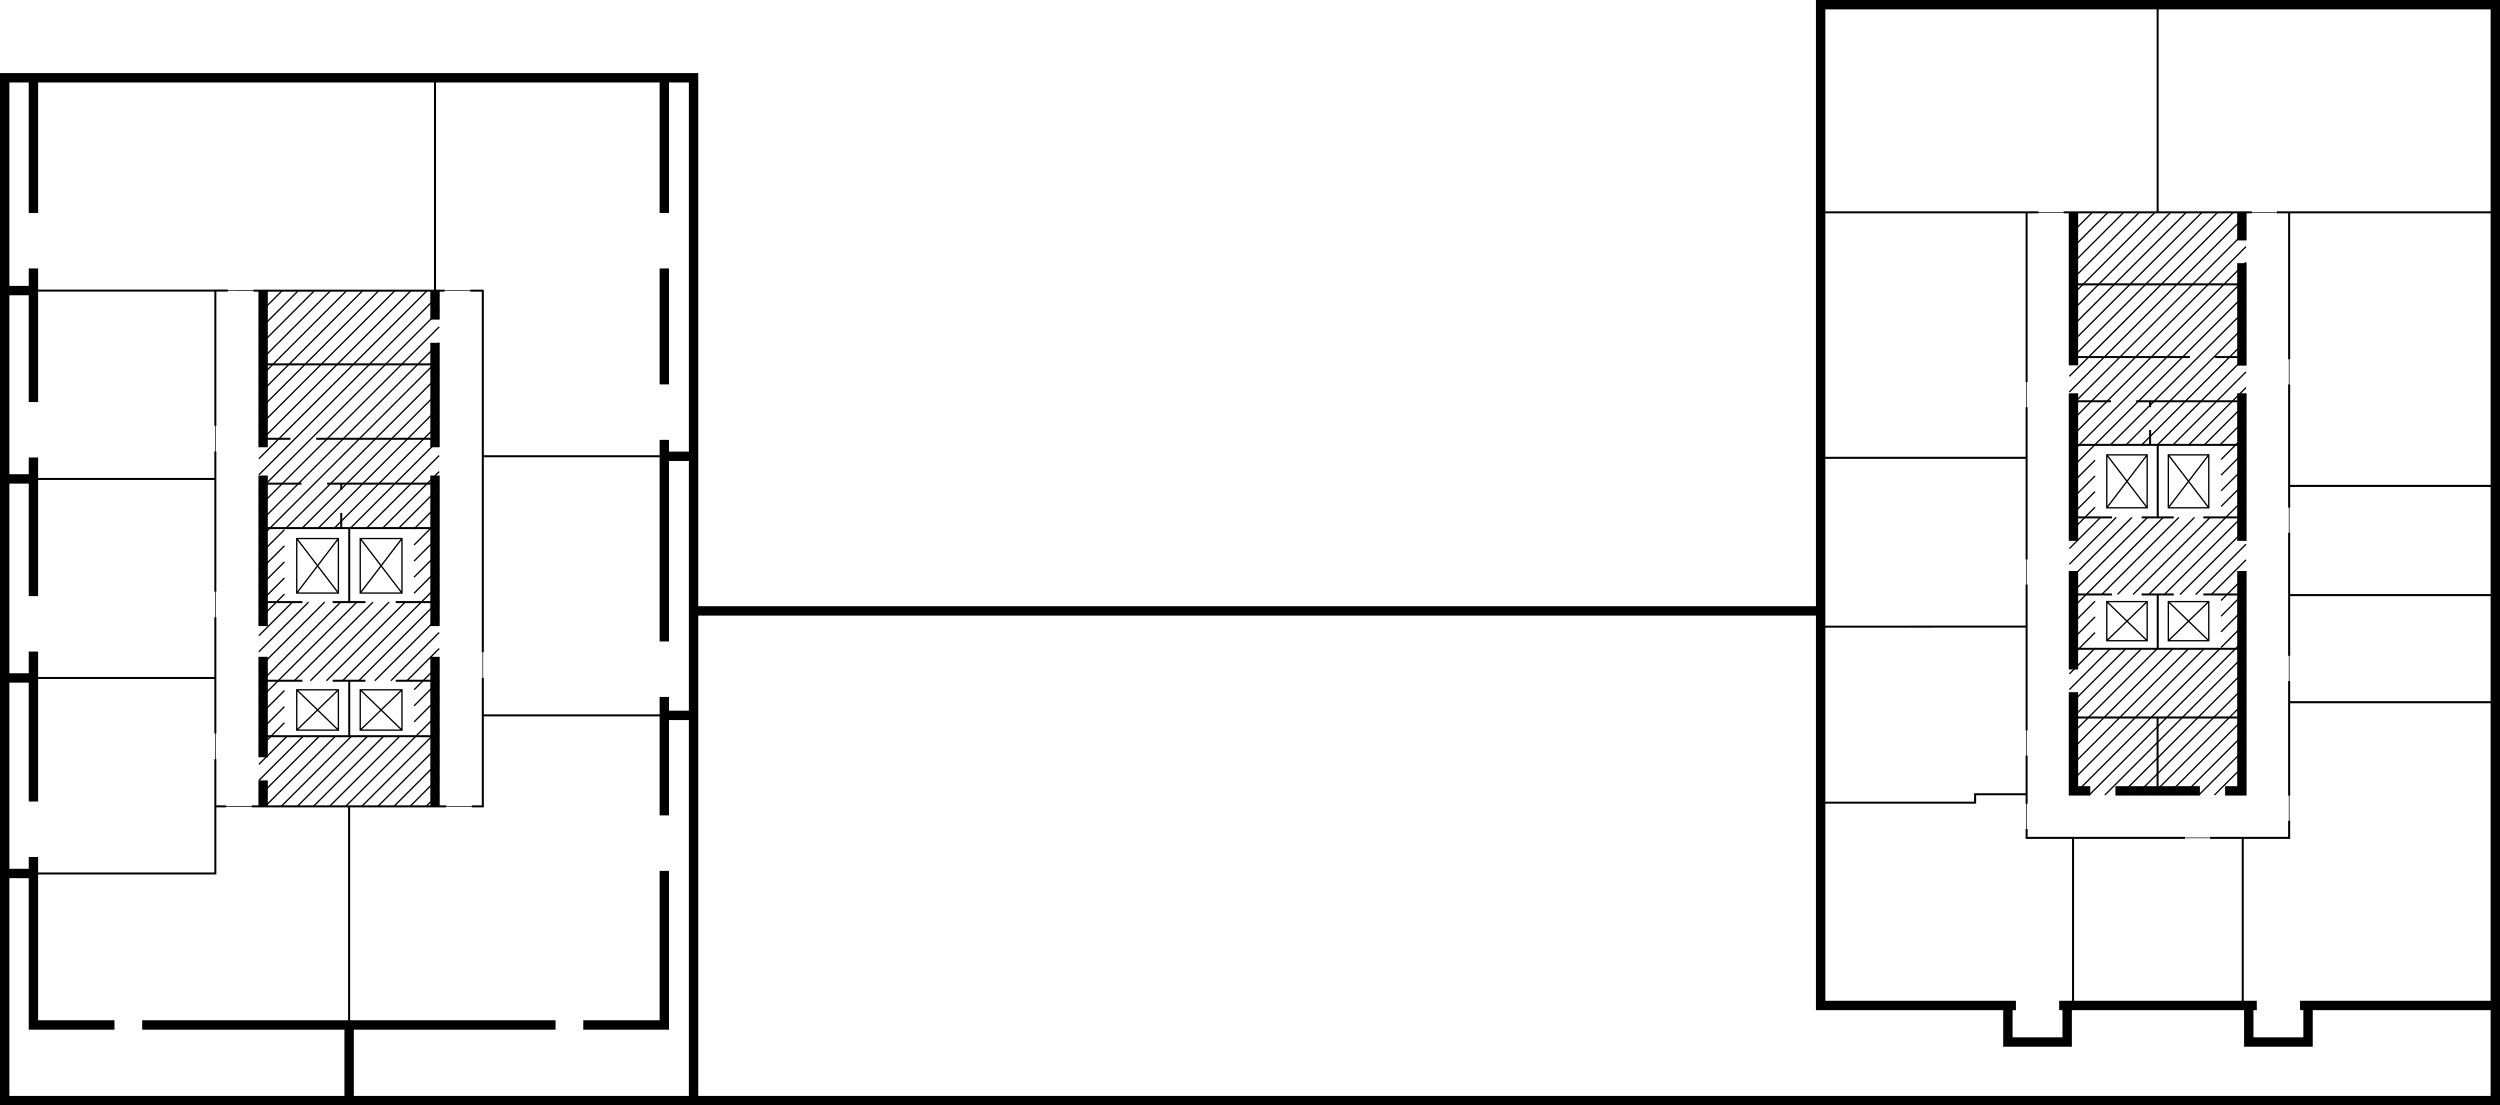 <svg xmlns="http://www.w3.org/2000/svg" viewBox="0 0 3729.857 1649.056"><defs><style>.cls-21,.cls-22,.cls-23,.flat-outline-mini{fill:none;stroke:#000;stroke-miterlimit:10}.cls-23{stroke-width:2px}.cls-22{stroke-width:3px}.cls-21{stroke-width:14px}</style></defs><g id="f8"><path class="cls-23" d="M442.723 1029.167h62.142v60.192h-62.142zM442.723 1029.167l62.142 60.192M504.865 1029.167l-62.142 60.192M537.452 1029.167h62.263v60.192h-62.263zM537.452 1029.167l62.263 60.192M599.715 1029.167l-62.263 60.192M442.723 803.448h62.142v81.389h-62.142zM442.723 803.448l62.142 81.388M504.865 803.448l-62.142 81.388M537.452 803.448h62.263v81.389h-62.263zM537.452 803.448l62.263 81.388M599.715 803.448l-62.263 81.388"/><path class="cls-22" d="M649.023 116.049V434.29"/><path class="cls-21" d="M49.889 433.522L7 433.523"/><path class="cls-22" d="M339.883 433.515l-289.994.007M49.889 714.518h271.399"/><path class="cls-21" d="M7 714.518h42.889"/><path class="cls-22" d="M49.889 1011.47l271.399-.001"/><path class="cls-21" d="M7 1011.47h42.889"/><path class="cls-22" d="M321.288 635.361V433.515M321.288 882.609V673.665M321.288 1094.219V920.965"/><path class="cls-21" d="M49.889 1303.184H7"/><path class="cls-22" d="M321.288 1132.575v170.609H49.889M378.239 433.678h285.074M701.638 433.678h18.667v539.369M991.121 680.758H720.305"/><path class="cls-21" d="M1034.762 680.758h-43.641"/><path class="cls-22" d="M991.121 1067.296H720.305"/><path class="cls-21" d="M1034.762 1067.296h-43.641"/><path class="cls-22" d="M392.561 543.618h256.462M471.718 654.633h177.305M433.361 654.633h-40.8M488.076 721.559h160.947M449.719 721.559h-57.158M392.561 787.887h256.462M451.224 898.3h-58.663M496.348 898.299l48.887.001M590.361 898.3h58.662M521.049 787.887v110.412M509.134 730.564v-9.005M509.135 787.887v-22.662M451.225 1015.625h-58.664M496.348 1015.625h48.887M590.361 1015.625h58.662M392.561 1098.374h256.462M703.918 1203.055h16.387v-191.652M375.616 1203.055h289.947M321.288 1203.055h15.972M520.866 1529.221v-326.166"/><path class="cls-21" d="M520.866 1642.056v-112.835"/><path class="cls-22" d="M521.049 1015.625v82.749"/><path class="cls-21" d="M7 116.049h1027.762v1526.007H7zM49.889 599.825V400.524M49.889 889.377V682.555M49.889 1195.851V972.106"/><path class="cls-21" d="M170.786 1529.204H49.889V1278.58M828.859 1529.204H212.151M991.121 1299.262v229.942H870.223M991.121 1039.794v176.74M991.121 656.232v300.833M991.121 400.524v172.979M991.121 116.049v201.747M49.889 317.795V116.049M649.023 511.443v155.872M649.023 433.678v43.105M649.023 709.431v224.594M649.023 1203.055V979.901M392.561 1203.055v-38.704M392.561 1129.755V979.901M392.561 934.025V709.431M392.561 667.315V433.678"/><path class="cls-23" d="M420.344 434.343l-34.085 34.054M444.365 434.343l-58.106 58.053M468.386 434.343l-82.127 82.052M492.407 434.343L386.259 540.394M516.428 434.343l-130.169 130.05M540.449 434.343l-154.19 154.049M564.47 434.343L386.259 612.391M588.491 434.343L386.259 636.39M612.512 434.343L386.259 660.389M636.532 434.343L386.259 684.387M655.269 439.623l-269.01 268.763M655.269 463.622l-269.01 268.763M655.269 487.621l-269.01 268.763M655.269 511.62l-269.01 268.763M655.269 535.619l-269.01 268.763M424.377 790.297l-38.118 38.084M655.269 559.617L426.79 787.887M424.377 814.283l-38.118 38.097M655.269 583.616L450.811 787.887M424.377 838.282l-38.118 38.096M655.269 607.615L474.831 787.887M424.377 862.281l-38.118 38.096M655.269 631.614L498.852 787.887M424.377 886.279l-38.118 38.097M655.269 655.613L522.873 787.887M436.366 898.3l-50.107 50.075M655.269 679.612L546.894 787.887M460.387 898.3l-74.128 74.074M655.269 703.611l-84.354 84.276M484.409 898.3l-98.15 98.073M655.269 727.61l-60.333 60.277M508.306 898.3l-122.047 122.072M655.269 751.609l-37.541 37.506M532.45 898.3l-146.191 146.071M655.269 775.607l-37.547 37.513M424.377 1030.273l-38.118 38.097M556.472 898.3l-117.421 117.325M655.269 799.606l-37.547 37.513M424.377 1054.272l-38.118 38.096M580.493 898.3l-117.434 117.325M655.269 823.605l-37.547 37.513M424.377 1078.271l-38.118 38.096M604.527 898.3L487.08 1015.625M655.269 847.604l-37.547 37.513M428.289 1098.374l-42.03 41.992M655.269 871.603l-144.168 144.022M452.31 1098.374l-66.051 65.991M655.269 895.602l-120.147 120.023M476.331 1098.374l-90.072 89.99M655.269 919.601l-96.127 96.024M500.181 1098.545l-104.606 104.51M655.167 943.701l-71.996 71.924M524.373 1098.374l-104.777 104.681M655.269 967.599l-48.085 48.026M548.394 1098.374l-104.777 104.681M655.269 991.597l-37.547 37.513M572.415 1098.374l-104.777 104.681M655.269 1015.596l-37.547 37.513M596.436 1098.374l-104.777 104.681M655.269 1039.595l-37.547 37.513M655.269 1063.594l-139.66 139.524M655.269 1087.593l-115.638 115.525M655.269 1111.592l-91.553 91.463M655.269 1135.591l-67.531 67.464M655.269 1159.59l-43.509 43.465M655.269 1183.589l-19.487 19.466"/><path class="cls-21" d="M1034.762 911.441l1681.52-.001M1034.762 1642.056h2688.095v-141.965"/><path class="cls-23" d="M3143.216 897.567h60.222v58.382h-60.222zM3143.216 897.567l60.223 58.382M3203.439 897.567l-60.223 58.382M3235.019 897.567h60.34v58.382h-60.34zM3235.019 897.567l60.34 58.382M3295.359 897.567l-60.34 58.382M3143.216 678.636h60.222v78.941h-60.222zM3143.216 678.636l60.223 78.941M3203.439 678.636l-60.223 78.941M3235.019 678.636h60.34v78.941h-60.34zM3235.019 678.636l60.34 78.941M3295.359 678.636l-60.34 78.941"/><path class="cls-22" d="M3219.078 7v309.859M3041.284 316.793h-325.002M2716.282 682.979h307.315M2716.282 934.951l307.315-.103M3023.597 570.009V316.793M3023.597 834.599V607.604M3023.597 1089.708V872.194M3023.597 1199.177v-71.874M2716.282 1197.509h230.487v-12.522h76.828M3092.903 1250.042v250.049M3346.02 1250.042v250.049M3078.87 316.793h280.599M3415.295 573.561v183.686M3397.054 316.793h18.241v219.172M3722.857 724.932h-307.562M3722.857 887.911h-307.562M3722.857 1047.691h-307.562M3415.295 794.843v183.554M3415.295 1186.92v-170.854M3297.38 1250.042h117.915v-25.528M3259.795 1250.042h-236.198v-13.27M3093.477 424.26h251.306M3304.804 532.71h39.979M3267.219 532.71h-173.742M3187.071 598.686h157.712M3149.486 598.686h-56.009M3093.477 663.741h251.306M3150.959 771.919h-57.482M3195.177 771.919h47.903M3287.299 771.919h57.484M3219.229 663.741v108.178M3207.845 607.532v-8.846M3207.845 663.741v-22.3M3150.961 886.916h-57.484M3195.177 886.916h47.92M3287.299 886.916h57.484M3093.477 968.005h251.306M3093.477 1070.47h251.306M3218.991 1179.94v-109.47M3219.229 886.916v81.089M3413.859 316.793h308.998"/><path class="cls-21" d="M3367 1500.091h-294.849M3007.651 1500.091h-291.369V7h1006.575v1493.091h-291.358M3344.783 392.617v152.901M3344.783 316.793v41.915M3344.783 586.799v220.136"/><path class="cls-21" d="M3319.725 1179.94h25.058V851.901M3118.533 1179.939h-25.056v-147.248M3282.14 1179.94l-126.022-.002M3093.477 998.781v-146.88M3093.477 806.909v-220.11M3093.477 545.076V316.793"/><path class="cls-23" d="M3121.046 317.44l-33.686 33.695M3144.408 317.44l-57.048 57.063M3167.77 317.44l-80.41 80.431M3191.131 317.44L3087.36 421.239M3214.493 317.44L3087.36 444.607M3237.855 317.44L3087.36 467.975M3261.217 317.44L3087.36 491.343M3284.578 317.44L3087.36 514.711M3307.94 317.44l-220.58 220.639M3331.302 317.44L3087.36 561.447M3350.909 321.196L3087.36 584.815M3350.909 344.564L3087.36 608.182M3350.909 367.932L3087.36 631.55M3350.909 391.3L3087.36 654.918M3350.909 414.668L3087.36 678.286M3350.909 438.036L3087.36 701.654M3125.686 686.686l-38.326 38.336M3350.909 461.404l-202.283 202.337M3125.685 710.055l-38.325 38.335M3350.909 484.772l-178.922 178.969M3125.685 733.423l-38.325 38.335M3350.909 508.14l-155.56 155.601M3125.685 756.791l-38.325 38.335M3350.909 531.508l-132.198 132.233M3133.923 771.919l-46.563 46.575M3350.909 554.876l-108.836 108.865M3157.284 771.919l-69.924 69.943M3350.909 578.244l-85.475 85.497M3180.646 771.919l-93.286 93.311M3350.909 601.611l-62.328 62.344M3204.008 771.919L3087.36 888.598M3350.909 624.979l-38.966 38.976M3227.37 771.919l-140.01 140.047M3350.909 648.347l-37.184 37.194M3125.698 896.986l-38.338 38.348M3250.732 771.919l-114.966 114.997M3350.909 671.715l-37.184 37.194M3125.708 920.344l-38.348 38.358M3274.093 771.919l-114.966 114.997M3350.909 695.083l-37.184 37.194M3125.687 943.733l-38.327 38.337M3297.455 771.919l-115.11 115.141M3350.909 718.451l-37.184 37.194M3125.708 967.08l-38.348 38.358M3350.909 741.819l-145.058 145.097M3148.145 968.005l-60.785 60.801M3350.909 765.187l-121.697 121.729M3171.507 968.005l-84.147 84.169M3350.909 788.555l-98.479 98.505M3194.869 968.005l-107.509 107.537M3350.909 811.923l-75.117 75.137M3218.23 968.005l-130.87 130.905M3350.909 835.291l-51.611 51.625M3241.592 968.005l-154.232 154.273M3350.909 858.659l-37.257 37.267M3264.954 968.005l-177.594 177.641M3350.909 882.027l-37.257 37.267M3288.315 968.005l-200.955 201.009M3350.909 905.395l-37.257 37.267M3311.677 968.005l-218.003 218.062M3350.909 928.763l-37.257 37.267M3350.909 952.131l-233.874 233.936M3350.909 975.499l-210.512 210.568M3350.909 998.867l-187.15 187.2M3350.909 1022.235l-163.789 163.832M3350.909 1045.603l-140.427 140.464M3350.909 1068.971l-117.065 117.096M3350.909 1092.339l-93.575 93.6M3350.909 1115.707l-70.214 70.232M3350.909 1139.075l-46.98 46.992"/><path class="cls-21" d="M3084.12 1500.091v54.547h-88.458v-54.549M3443.479 1500.092v54.547h-88.458v-54.549"/></g><path class="flat-outline-mini" d="M2716.282 7h502.796v309.793h-502.796z" id="_70" data-name="70"/><path class="flat-outline-mini" d="M2716.282 316.793h307.315v366.186h-307.315z" id="_69" data-name="69"/><path class="flat-outline-mini" d="M3023.597 682.979v251.869l-307.315.103V682.979h307.315z" id="_68" data-name="68"/><path class="flat-outline-mini" d="M3023.597 934.848v250.139h-76.828v12.522h-230.487V934.951l307.315-.103z" id="_67" data-name="67"/><path class="flat-outline-mini" d="M3023.597 1250.042h69.306v250.049h-8.783v54.547h-88.458v-54.547h-279.38v-302.582h230.487v-12.522h76.828v65.055z" id="_66" data-name="66"/><path class="flat-outline-mini" d="M3092.903 1250.042h253.116v250.05h-253.116z" id="_65" data-name="65"/><path class="flat-outline-mini" d="M3415.295 1250.042v-202.351h307.562v452.4h-279.378v54.548h-88.458v-54.548h-9.001v-250.049h69.275z" id="_64" data-name="64"/><path class="flat-outline-mini" d="M3415.295 887.911h307.562v159.78h-307.562z" id="_63" data-name="63"/><path class="flat-outline-mini" d="M3415.295 724.932h307.562V887.91h-307.562z" id="_62" data-name="62"/><path class="flat-outline-mini" d="M3415.295 316.793h307.562v408.139h-307.562z" id="_61" data-name="61"/><path class="flat-outline-mini" d="M3219.078 7h503.779v309.793h-503.779z" id="_60" data-name="60"/><path class="flat-outline-mini" d="M649.023 116.049v317.629L7 433.523V116.049h642.023z" id="_248" data-name="248"/><path class="flat-outline-mini" d="M321.288 433.523v280.995H7V433.523h314.288" id="_247" data-name="247"/><path class="flat-outline-mini" d="M7 714.518h314.288v296.952H7z" id="_246" data-name="246"/><path class="flat-outline-mini" d="M7 1011.469h314.288v291.714H7z" id="_245" data-name="245"/><path class="flat-outline-mini" d="M321.288 1203.055h199.578v439.001H7v-338.872h314.288v-100.129z" id="_244" data-name="244"/><path class="flat-outline-mini" d="M720.305 1203.055v-135.759h314.457v574.76H520.866v-439.001h199.439z" id="_243" data-name="243"/><path class="flat-outline-mini" d="M720.305 680.758h314.457v386.538H720.305z" id="_242" data-name="242"/><path class="flat-outline-mini" d="M649.023 116.049h385.739v564.709H720.305v-247.08h-71.282V116.049z" id="_241" data-name="241"/></svg>
